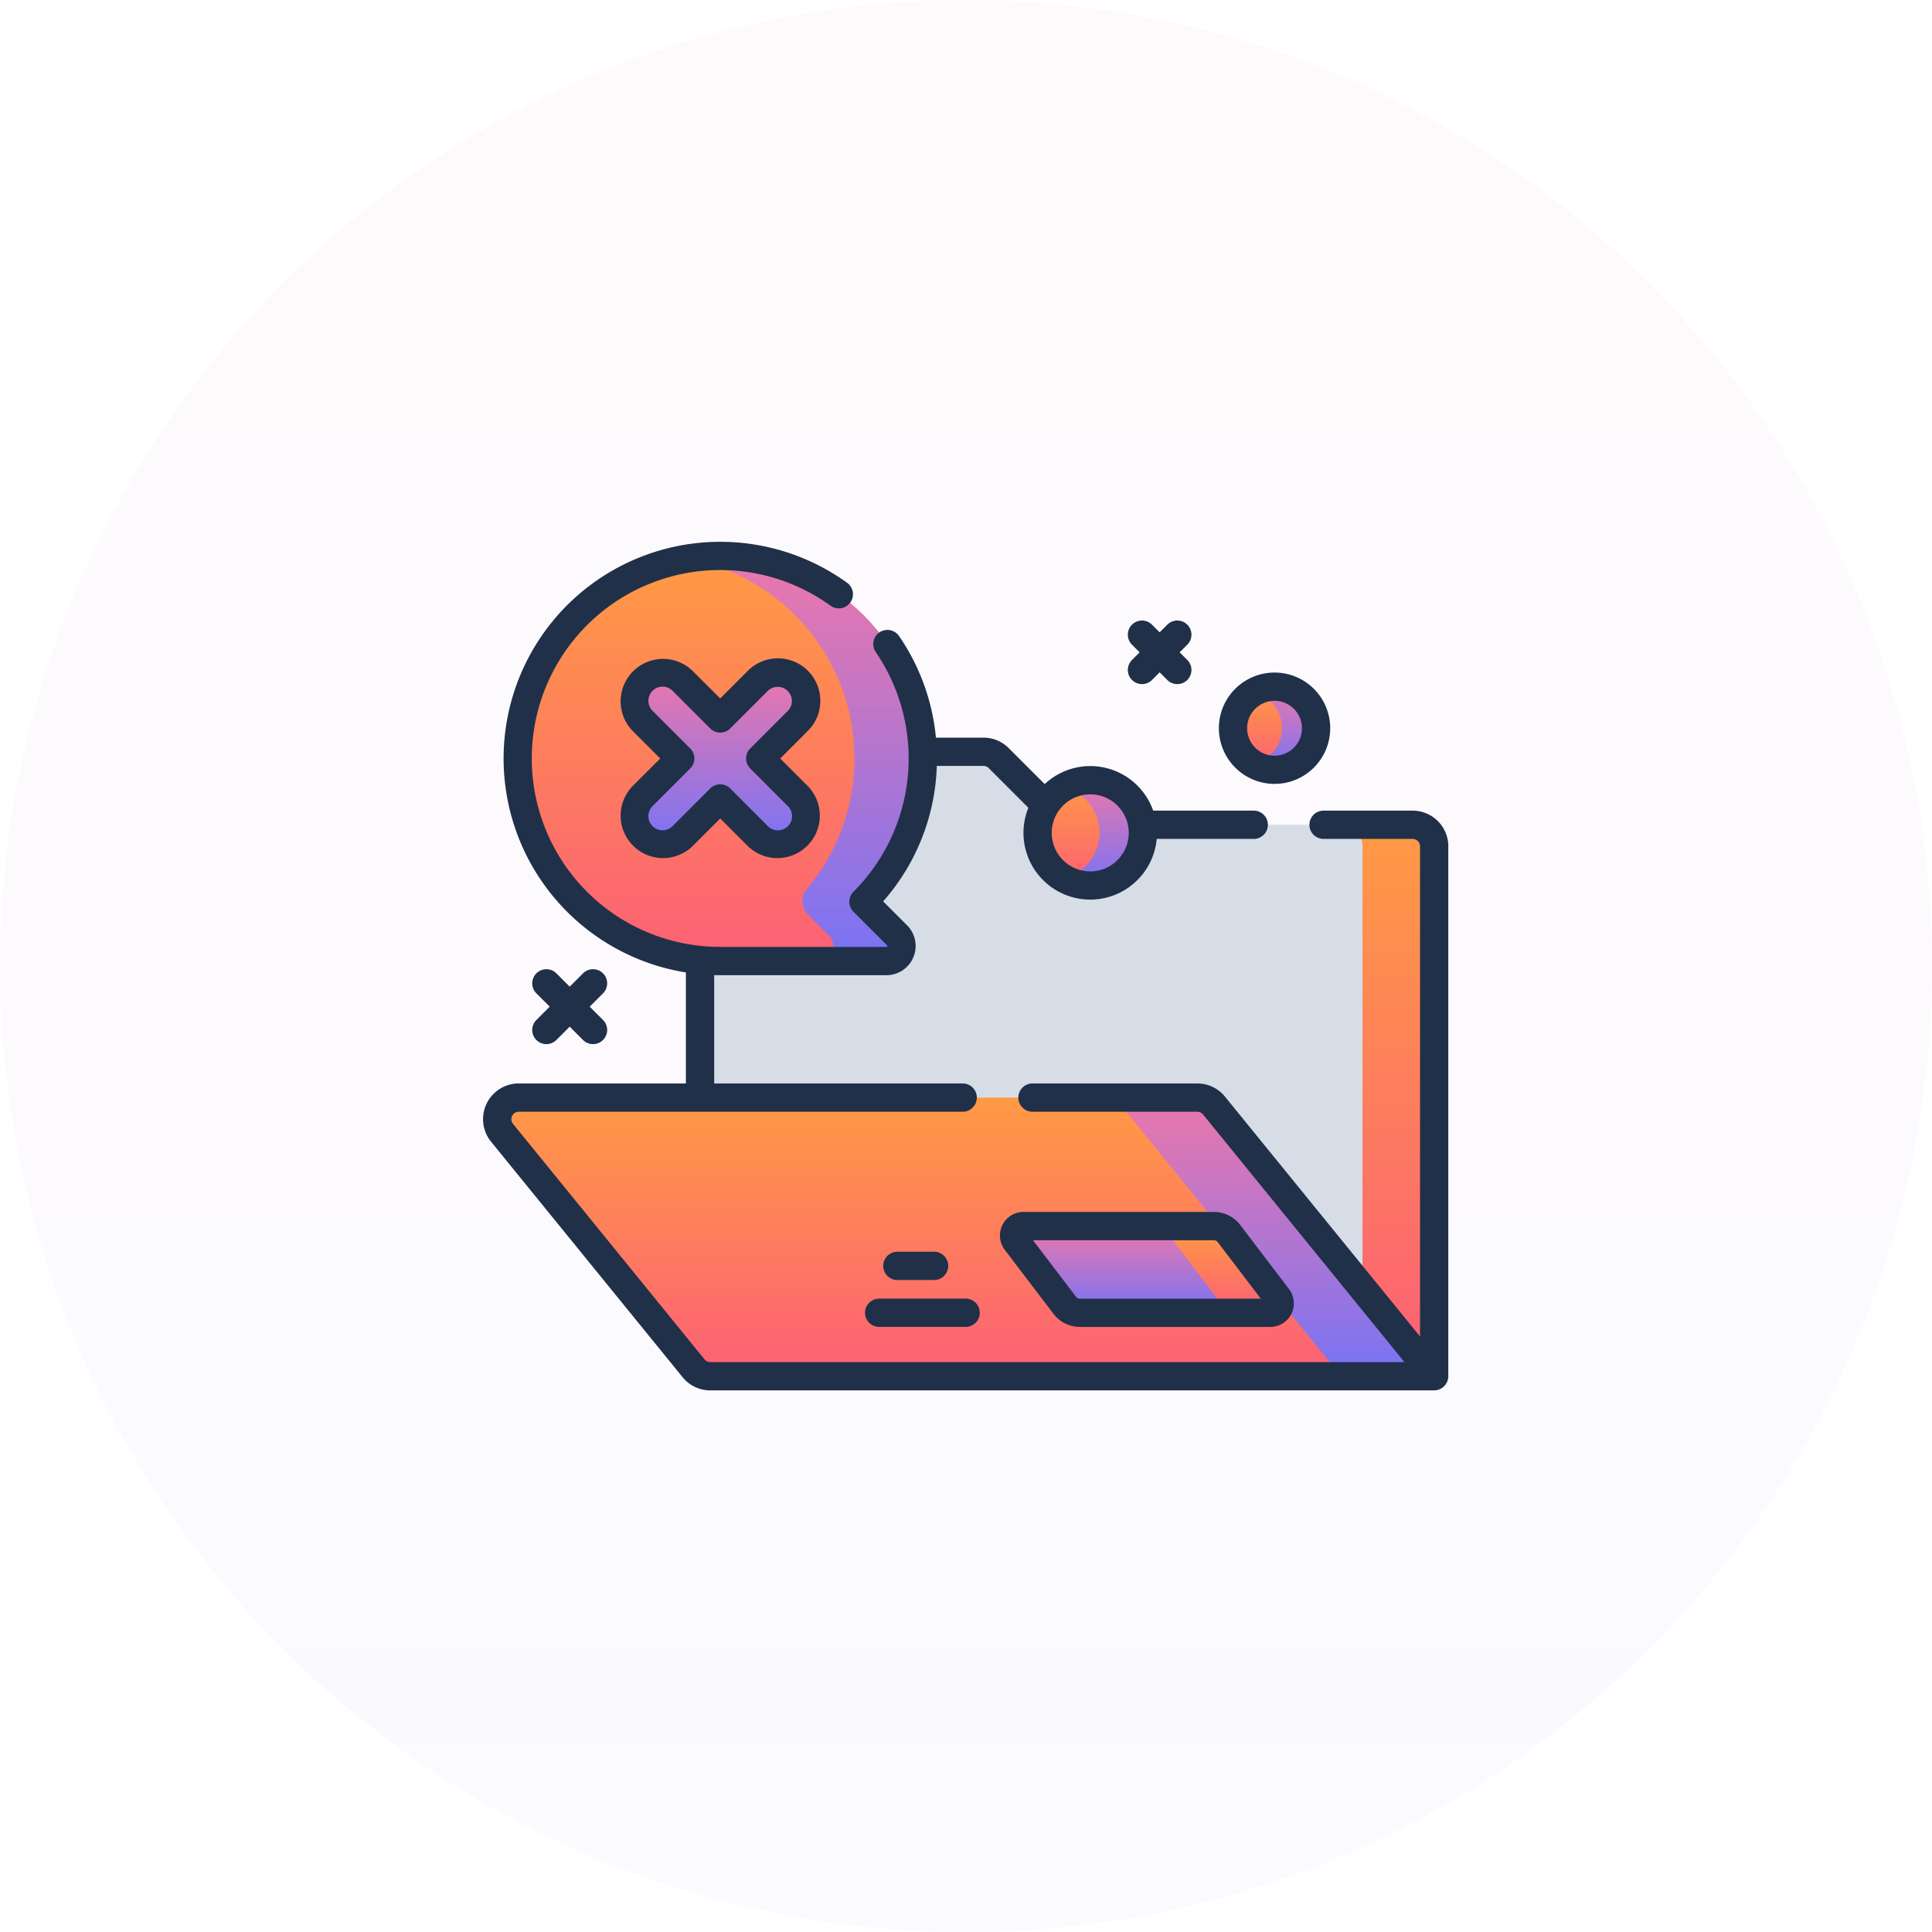 <svg xmlns="http://www.w3.org/2000/svg" xmlns:xlink="http://www.w3.org/1999/xlink" width="296" height="296" viewBox="0 0 296 296">
	<defs>
		<linearGradient id="linear-gradient" x1="0.5" x2="0.5" y2="1" gradientUnits="objectBoundingBox">
			<stop offset="0" stop-color="#ec77ab"/>
			<stop offset="1" stop-color="#7873f5"/>
		</linearGradient>
		<linearGradient id="linear-gradient-2" x1="0.5" x2="0.5" y2="1" gradientUnits="objectBoundingBox">
			<stop offset="0" stop-color="#ff9a44"/>
			<stop offset="1" stop-color="#fc6076"/>
		</linearGradient>
	</defs>
	<circle id="Ellipse_24" data-name="Ellipse 24" cx="148" cy="148" r="148" opacity="0.04" fill="url(#linear-gradient)"/>
	<g id="no_data" data-name="no data" transform="translate(74 83)">
		<g id="Group_334" data-name="Group 334" transform="translate(2.168 2.166)">
			<path id="Path_429" data-name="Path 429" d="M227.6,156.827v81.186H118.432a3.307,3.307,0,0,1-3.307-3.307V145.642a3.305,3.305,0,0,1,3.307-3.307h40.111a3.3,3.3,0,0,1,2.337.968l9.249,9.249a3.305,3.305,0,0,0,2.34.968h51.824a3.309,3.309,0,0,1,3.307,3.307Z" transform="translate(-84.038 -112.322)" fill="#d7dde6"/>
			<g id="Group_333" data-name="Group 333" transform="translate(31.087 30.013)">
				<path id="Path_431" data-name="Path 431" d="M469.325,184.362v81.186H458.342V184.362a3.307,3.307,0,0,0-3.307-3.307h10.982A3.309,3.309,0,0,1,469.325,184.362Z" transform="translate(-356.85 -169.87)" fill="url(#linear-gradient-2)"/>
			</g>
			<path id="Path_432" data-name="Path 432" d="M117.335,326.98l33.732,41.475H40.163a3.307,3.307,0,0,1-2.566-1.22L8.252,331.154a3.307,3.307,0,0,1,2.566-5.394H114.769A3.307,3.307,0,0,1,117.335,326.98Z" transform="translate(-7.505 -242.764)" fill="url(#linear-gradient-2)"/>
			<path id="Path_433" data-name="Path 433" d="M380.133,368.451H365.91l-33.73-41.474a3.315,3.315,0,0,0-2.565-1.222h14.22a3.306,3.306,0,0,1,2.565,1.222Z" transform="translate(-236.571 -242.76)" fill="url(#linear-gradient)"/>
			<path id="Path_434" data-name="Path 434" d="M320.914,407.184h-29.18a2.889,2.889,0,0,1-2.3-1.139l-7.478-9.826a1.444,1.444,0,0,1,1.149-2.319h29.18a2.889,2.889,0,0,1,2.3,1.139l7.478,9.826A1.444,1.444,0,0,1,320.914,407.184Z" transform="translate(-202.468 -291.221)" fill="url(#linear-gradient)"/>
			<path id="Path_435" data-name="Path 435" d="M373.208,407.181H363.82a1.444,1.444,0,0,0,1.15-2.319l-7.478-9.824a2.883,2.883,0,0,0-2.3-1.141h9.385a2.884,2.884,0,0,1,2.3,1.141l7.479,9.824a1.445,1.445,0,0,1-1.15,2.319Z" transform="translate(-254.762 -291.219)" fill="url(#linear-gradient-2)"/>
			<path id="Path_436" data-name="Path 436" d="M80.449,69.474a31.038,31.038,0,1,0-31.038,31.038h25.46a2.311,2.311,0,0,0,1.634-3.944L71.359,91.42A30.94,30.94,0,0,0,80.449,69.474Z" transform="translate(-15.234 -38.435)" fill="url(#linear-gradient-2)"/>
			<path id="Path_437" data-name="Path 437" d="M140.038,96.567a2.309,2.309,0,0,1-1.632,3.943H127.938a2.309,2.309,0,0,0,1.632-3.943l-3.191-3.193a2.889,2.889,0,0,1-.161-3.906,31.042,31.042,0,0,0-18.5-50.592,31.039,31.039,0,0,1,27.179,52.543Z" transform="translate(-78.769 -38.434)" fill="url(#linear-gradient)"/>
			<path id="Path_438" data-name="Path 438" d="M99.527,113.462l5.774-5.774a4.333,4.333,0,0,0-6.128-6.128L93.4,107.334l-5.774-5.774a4.333,4.333,0,0,0-6.128,6.128l5.774,5.774L81.5,119.235a4.333,4.333,0,1,0,6.127,6.128l5.774-5.774,5.774,5.774a4.333,4.333,0,0,0,6.127-6.128Z" transform="translate(-59.222 -82.423)" fill="url(#linear-gradient)"/>
			<ellipse id="Ellipse_32" data-name="Ellipse 32" cx="8.063" cy="8.063" rx="8.063" ry="8.063" transform="translate(82.803 34.372)" fill="url(#linear-gradient-2)"/>
			<path id="Path_439" data-name="Path 439" d="M320.071,165.49a8.059,8.059,0,0,1-12.152,6.949,7.134,7.134,0,0,0,0-13.9,8.061,8.061,0,0,1,12.148,6.949Z" transform="translate(-221.142 -123.056)" fill="url(#linear-gradient)"/>
			<ellipse id="Ellipse_33" data-name="Ellipse 33" cx="6.363" cy="6.363" rx="6.363" ry="6.363" transform="translate(112.74 20.042)" fill="url(#linear-gradient-2)"/>
			<path id="Path_440" data-name="Path 440" d="M418.247,114.18a6.36,6.36,0,0,1-9.589,5.484,5.629,5.629,0,0,0,0-10.968,6.361,6.361,0,0,1,9.587,5.484Z" transform="translate(-292.782 -87.776)" fill="url(#linear-gradient)"/>
		</g>
		<g id="Group_335" data-name="Group 335" transform="translate(0 0)">
			<path id="Path_441" data-name="Path 441" d="M147.9,77.606a5.48,5.48,0,0,0-5.474-5.474H128.783a2.166,2.166,0,0,0,0,4.333h13.639a1.142,1.142,0,0,1,1.141,1.141V152.7L113.678,115.95a5.452,5.452,0,0,0-4.246-2.02H84.187a2.166,2.166,0,0,0,0,4.333h25.245a1.136,1.136,0,0,1,.885.421l30.858,37.942H34.826a1.136,1.136,0,0,1-.885-.421L4.6,120.124a1.141,1.141,0,0,1,.885-1.86H73.492a2.166,2.166,0,0,0,0-4.333H35.42V97.33c.307.008.616.014.925.014H61.8A4.477,4.477,0,0,0,64.97,89.7l-3.664-3.664a32.932,32.932,0,0,0,8.221-20.758h7.143a1.133,1.133,0,0,1,.806.334l6.079,6.079a10.227,10.227,0,1,0,19.662,4.774h14.869a2.166,2.166,0,0,0,0-4.333H102.678a10.218,10.218,0,0,0-16.622-4.068L80.541,62.55a5.437,5.437,0,0,0-3.87-1.6H69.392a32.977,32.977,0,0,0-5.622-15.529,2.167,2.167,0,1,0-3.577,2.446A28.874,28.874,0,0,1,56.76,84.554a2.166,2.166,0,0,0,0,3.064l5.147,5.147a.144.144,0,0,1-.1.246H36.345a28.871,28.871,0,1,1,16.9-52.278,2.166,2.166,0,1,0,2.54-3.51,33.2,33.2,0,1,0-24.7,59.7v17.005H5.481a5.474,5.474,0,0,0-4.246,8.927l29.345,36.081a5.452,5.452,0,0,0,4.246,2.02h110.9a2.186,2.186,0,0,0,2.166-2.168V77.606ZM93.034,69.639a5.9,5.9,0,1,1-5.9,5.9A5.9,5.9,0,0,1,93.034,69.639Z" transform="translate(0 -30.935)" fill="#203049"/>
			<path id="Path_442" data-name="Path 442" d="M274.9,392.2l7.478,9.826a5.083,5.083,0,0,0,4.023,1.994h29.18a3.611,3.611,0,0,0,2.874-5.8l-7.478-9.826a5.083,5.083,0,0,0-4.023-1.994h-29.18a3.611,3.611,0,0,0-2.873,5.8Zm32.053-1.465a.726.726,0,0,1,.575.285l6.6,8.667H286.4a.726.726,0,0,1-.575-.285l-6.6-8.667Z" transform="translate(-194.965 -283.721)" fill="#203049"/>
			<path id="Path_443" data-name="Path 443" d="M202.618,434.553a2.167,2.167,0,0,0,2.166,2.166h13.255a2.166,2.166,0,1,0,0-4.333H204.784A2.167,2.167,0,0,0,202.618,434.553Z" transform="translate(-144.09 -316.425)" fill="#203049"/>
			<path id="Path_444" data-name="Path 444" d="M220.074,411.844a2.166,2.166,0,1,0,0-4.333h-5.626a2.166,2.166,0,1,0,0,4.333Z" transform="translate(-150.963 -298.734)" fill="#203049"/>
			<path id="Path_445" data-name="Path 445" d="M103.4,99.291a6.5,6.5,0,0,0-11.095-4.6l-4.242,4.242L83.825,94.7a6.5,6.5,0,0,0-9.191,9.191l4.242,4.242-4.242,4.242a6.5,6.5,0,0,0,9.191,9.191l4.242-4.242,4.242,4.242a6.5,6.5,0,0,0,9.191-9.191l-4.242-4.242,4.242-4.242a6.456,6.456,0,0,0,1.9-4.6Zm-4.967,1.532L92.662,106.6a2.166,2.166,0,0,0,0,3.064l5.774,5.774a2.166,2.166,0,1,1-3.064,3.064L89.6,112.724a2.166,2.166,0,0,0-3.064,0L80.761,118.5a2.166,2.166,0,1,1-3.064-3.064l5.773-5.774a2.166,2.166,0,0,0,0-3.064L77.7,100.823a2.166,2.166,0,1,1,3.064-3.064l5.773,5.774a2.166,2.166,0,0,0,3.064,0l5.774-5.774a2.167,2.167,0,0,1,3.064,3.064Z" transform="translate(-51.721 -74.924)" fill="#203049"/>
			<path id="Path_446" data-name="Path 446" d="M398.832,117.376a8.529,8.529,0,1,0-8.529-8.529,8.539,8.539,0,0,0,8.529,8.529Zm0-12.725a4.2,4.2,0,1,1-4.2,4.2A4.2,4.2,0,0,1,398.832,104.651Z" transform="translate(-277.561 -80.276)" fill="#203049"/>
			<path id="Path_447" data-name="Path 447" d="M342.666,81.829a2.166,2.166,0,0,0,3.064,0l1.172-1.172,1.172,1.172a2.166,2.166,0,0,0,3.064-3.064l-1.172-1.172,1.172-1.172a2.166,2.166,0,0,0-3.064-3.064L346.9,74.53l-1.172-1.172a2.166,2.166,0,0,0-3.064,3.064l1.172,1.172-1.172,1.172a2.166,2.166,0,0,0,0,3.064Z" transform="translate(-243.233 -60.652)" fill="#203049"/>
			<path id="Path_448" data-name="Path 448" d="M26.754,268.5a2.166,2.166,0,0,0,3.064,0l2.041-2.041L33.9,268.5a2.166,2.166,0,0,0,3.064-3.064l-2.041-2.041,2.041-2.041a2.166,2.166,0,1,0-3.064-3.064l-2.041,2.041-2.041-2.041a2.166,2.166,0,0,0-3.064,3.064l2.041,2.041-2.041,2.041a2.166,2.166,0,0,0,0,3.064Z" transform="translate(-18.575 -192.165)" fill="#203049"/>
		</g>
	</g>
</svg>
